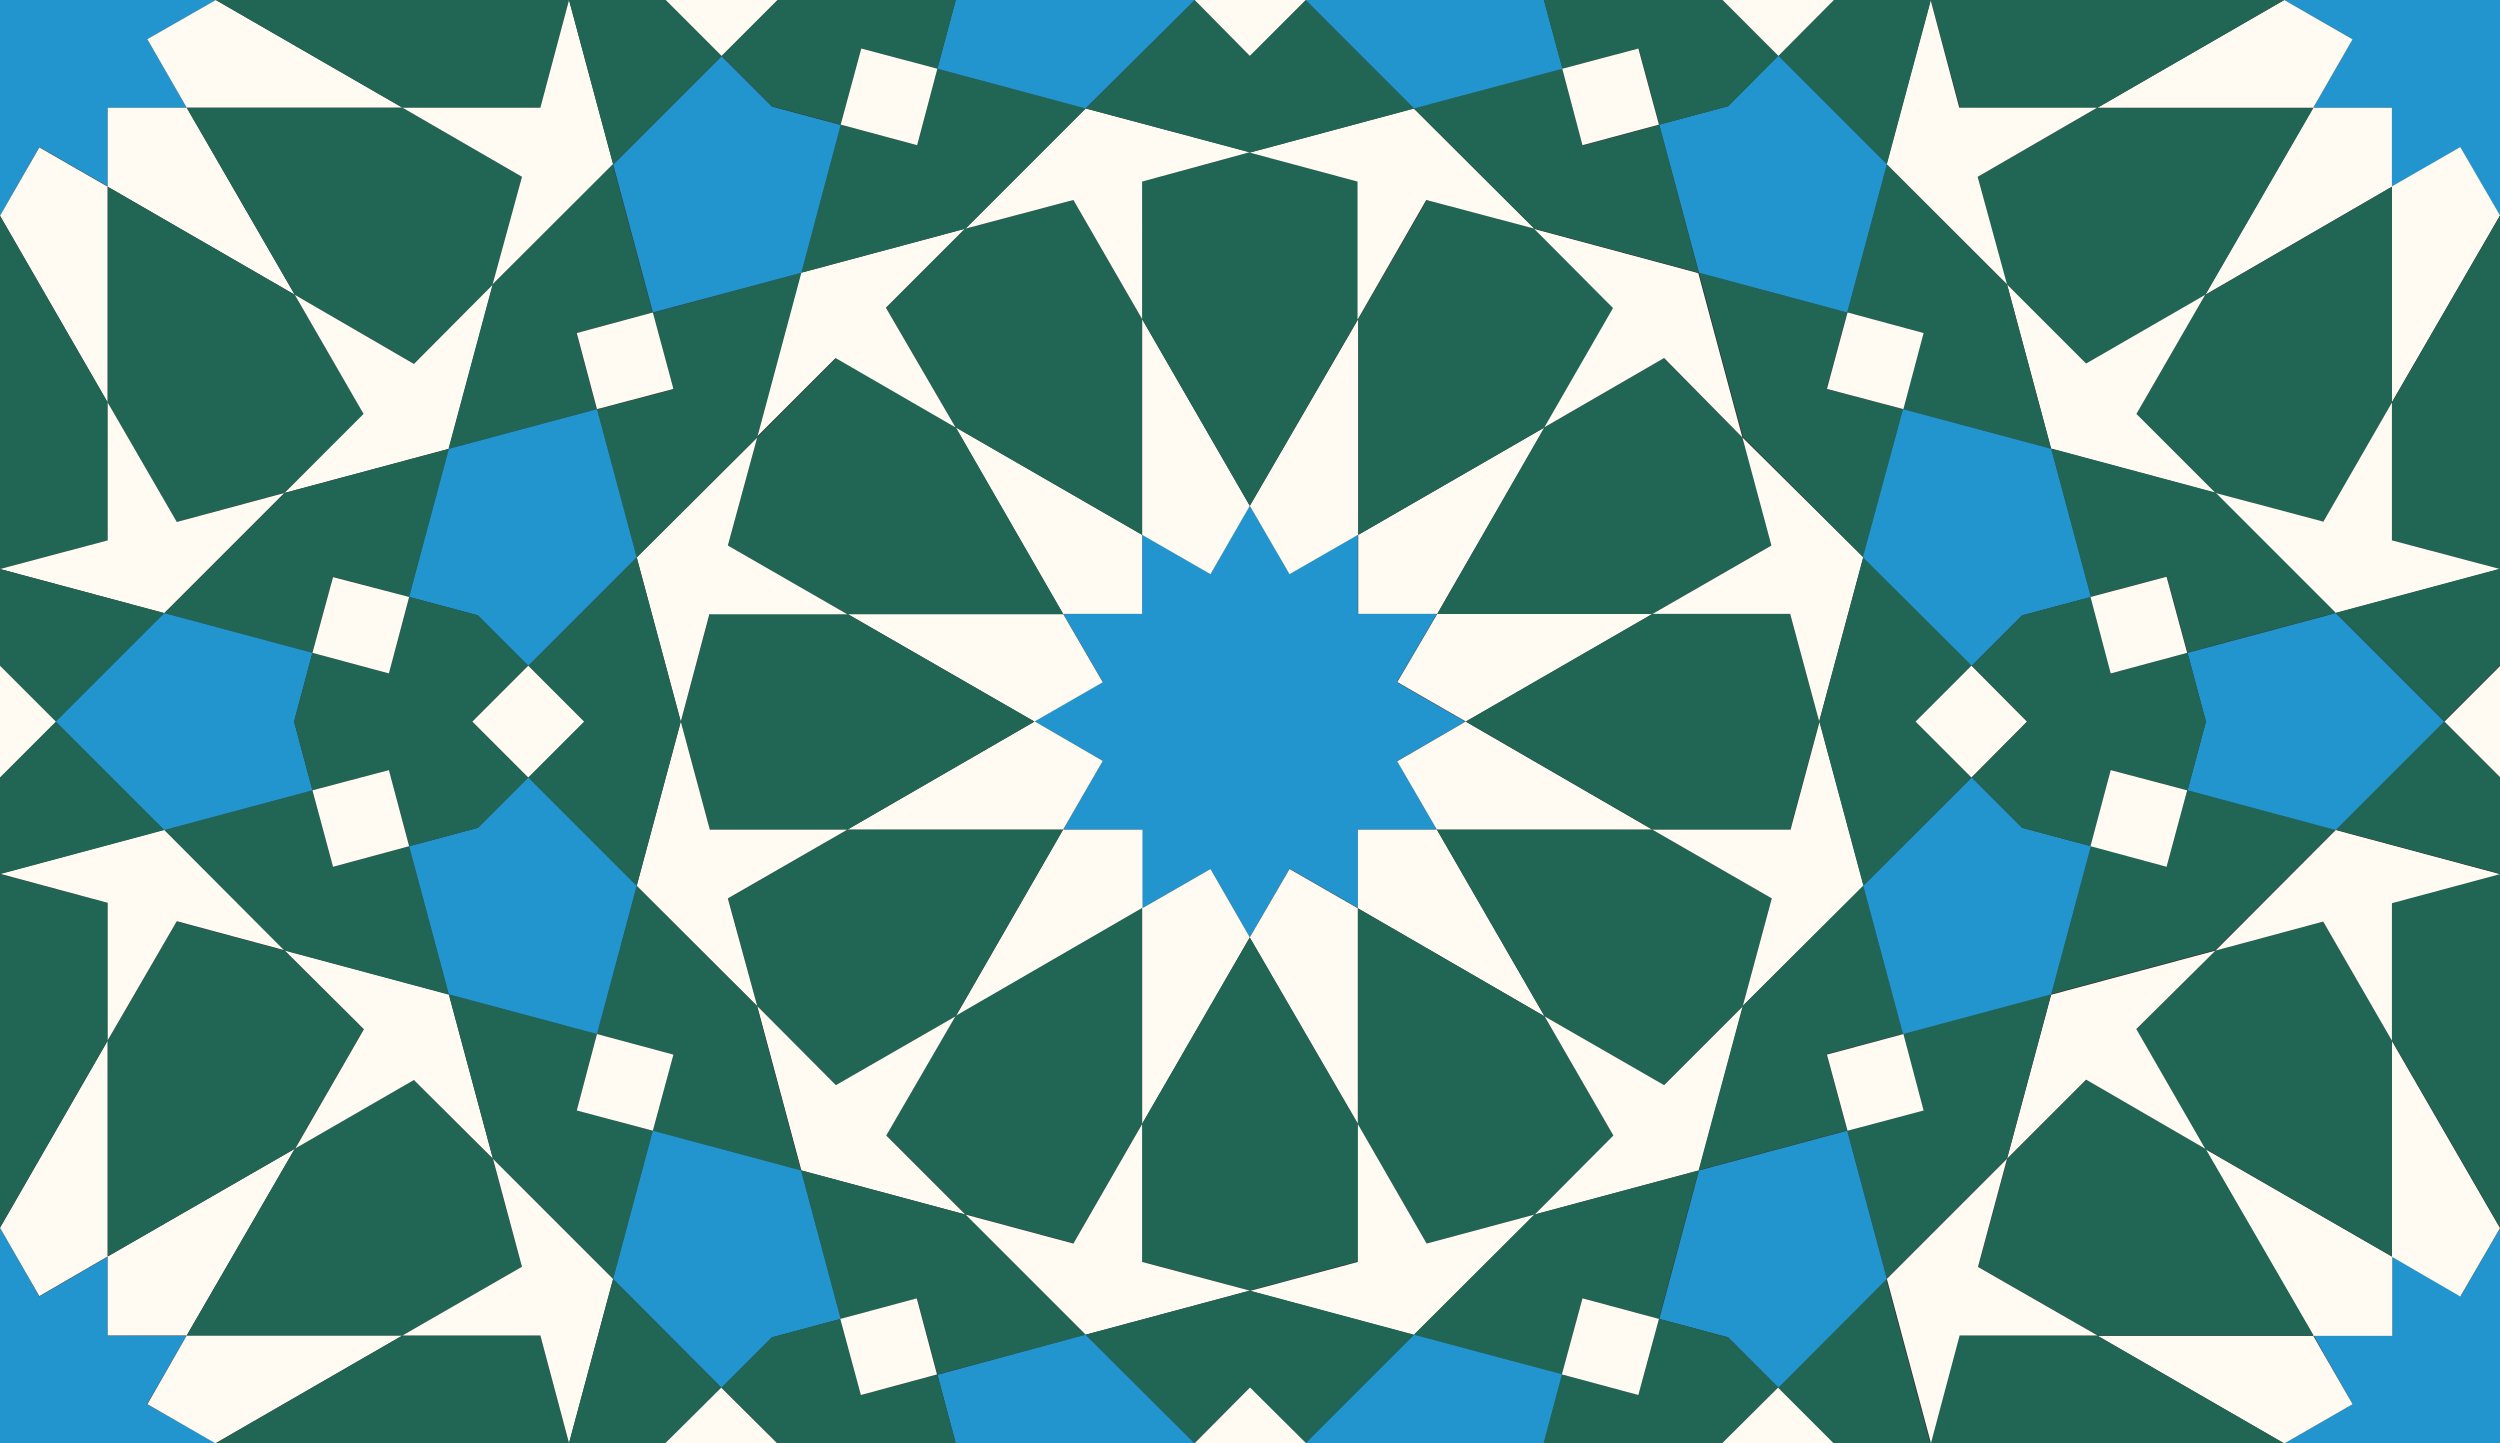 <svg xmlns="http://www.w3.org/2000/svg" width="680.1" height="392.6" viewBox="0 0 680.1 392.6">
  <rect x="0" y="0" width="680.1" height="392.6" fill="#333333" stroke="none"/>
  <style>
		:root {
	    --emerald: #216554;
	    --white: #FFFAF2;
	    --lightBlue: #2295CE;
	    --gold: #CEA600;
    }
    .shape-1{fill:#2295CE}
    .shape-2{fill:#FFFAF2}
    .shape-3{fill:#216554}
    .shape-4{fill:#FFFAF2}
    .shape-5{fill:#216554}
    .shape-6{fill:#FFFAF2}
    .shape-7{fill:#216554}
    .shape-8{fill:#2295CE}
    .shape-9{fill:#216554}
    .shape-10{fill:#FFFAF2}
    .guides{ stroke: #4FFF4F; display: none; fill: none}
  </style>
  <g id="pattern" class="line">
    <path class="shape-1" d="M380.1 207l10.8 18.7h-21.5V247l-18.6-10.7L340 255l-10.7-18.6-18.6 10.7v-21.4h-21.5L300 207l-18.6-10.8 18.6-10.7-10.8-18.6h21.5v-21.5l18.6 10.7 10.7-18.6 10.8 18.6 18.6-10.7V167h21.5L380 185.6l18.6 10.7-18.6 10.8zM58.7 0L40-10.7l10.7-18.6H29.3v-21.5L10.7-40.1 0-58.7-10.7-40l-18.6-10.7v21.5h-21.5l10.7 18.6L-58.7 0-40 10.7l-10.7 18.6h21.5v21.5l18.6-10.7L0 58.7 10.7 40l18.6 10.7V29.3h21.5L40.1 10.7 58.7 0zm0 392.6L40 382l10.7-18.6H29.3v-21.5l-18.6 10.8L0 334l-10.7 18.6-18.6-10.8v21.5h-21.5l10.7 18.6-18.6 10.7 18.6 10.8-10.7 18.6h21.5v21.5l18.6-10.8L0 451.3l10.7-18.6 18.6 10.8V422h21.5l-10.7-18.6 18.6-10.8zM640 10.7l-10.7 18.6h21.4v21.5l18.6-10.7 10.8 18.6L690.8 40l18.6 10.7V29.3H731l-10.7-18.6L738.8 0l-18.6-10.7 10.7-18.6h-21.5v-21.5l-18.6 10.7-10.7-18.6L669.3-40l-18.6-10.7v21.5h-21.4L640-10.7 621.4 0 640 10.7zm0 392.7L629.3 422h21.4v21.5l18.6-10.8 10.8 18.6 10.7-18.6 18.6 10.8V422H731l-10.7-18.6 18.6-10.8-18.6-10.7 10.7-18.6h-21.5v-21.5l-18.6 10.8-10.7-18.6-10.8 18.6-18.6-10.8v21.5h-21.4L640 382l-18.6 10.7 18.6 10.8z"/>
    <path class="shape-2" d="M380.1 185.6L391 167h58.6l-50.8 29.3-18.6-10.7zm-69.4-40.1l-50.8-29.3 29.3 50.8h21.5v-21.5zm29.3-7.9l-29.3-50.8v58.7l18.6 10.7 10.7-18.6zm51 29.4l29.3-50.8-50.8 29.3V167H391zm-21.5-21.5V86.8L340 137.6l10.8 18.6 18.6-10.7zM289.2 167h-58.7l50.9 29.3 18.6-10.7-10.8-18.6zm21.5 80.1v58.7L340 255l-10.7-18.6-18.6 10.7zm29.3 8l29.4 50.7v-58.7l-18.6-10.7L340 255zm-50.8-29.4L260 276.5l50.8-29.4v-21.4h-21.5zm-7.8-29.4l-50.9 29.4h58.7L300 207l-18.6-10.8zm98.7 10.8l10.8 18.6h58.6l-50.8-29.4-18.6 10.8zm-10.7 40l50.8 29.4-29.3-50.8h-21.5V247zM58.7 0l50.8-29.3H50.8L40.1-10.7 58.7 0zm-88-50.8l-50.9-29.4 29.4 50.9h21.5v-21.5zM0-58.7l-29.3-50.8v58.7l18.6 10.7L0-58.7zm50.8 29.4l29.4-50.9-50.9 29.4v21.5h21.5zM29.3-50.8v-58.7L0-58.7 10.7-40l18.6-10.7zm-80.1 21.5h-58.7L-58.7 0-40-10.7l-10.7-18.6zm21.5 80.1v58.7L0 58.7-10.7 40l-18.6 10.7zM0 58.7l29.3 50.8V50.8L10.7 40.1 0 58.7zm-50.8-29.4l-29.4 50.9 50.9-29.4V29.3h-21.5zM-58.7 0l-50.8 29.3h58.7l10.7-18.6L-58.7 0zm98.8 10.7l10.7 18.6h58.7L58.7 0 40 10.7zM29.3 50.8l50.9 29.4-29.4-50.9H29.3v21.5zm29.4 341.8l50.8-29.3H50.8L40.1 382l18.6 10.7zm-88-50.8l-50.9-29.3 29.4 50.8h21.5v-21.5zM0 334l-29.3-51v58.7l18.6 10.8L0 334zm50.8 29.3l29.4-50.8-50.9 29.3v21.5h21.5zm-21.5-21.5v-58.7L0 334l10.7 18.6 18.6-10.8zm-80.1 21.5h-58.7l50.8 29.3L-40 382l-10.7-18.6zm21.5 80.2v58.7L0 451.3l-10.7-18.6-18.6 10.8zM0 451.3l29.3 50.9v-58.7l-18.6-10.8L0 451.3zM-50.8 422l-29.4 50.8 50.9-29.3V422h-21.5zm-7.9-29.4l-50.8 29.4h58.7l10.7-18.6-18.6-10.8zm98.8 10.8L50.8 422h58.7l-50.8-29.4L40 403.4zm-10.8 40l50.9 29.4L50.8 422H29.3v21.5zM640-10.6l-10.7-18.6h-58.7L621.4 0 640-10.7zm69.4-18.6H731l29.3-50.9-50.8 29.4v21.5zM690.8-40l18.6-10.7v-58.7l-29.3 50.8L690.8-40zm-40 10.8v-21.5l-50.9-29.4 29.4 50.9h21.4zM669.3-40l10.8-18.6-29.4-50.8v58.7L669.3-40zm50.9 29.4L738.8 0l50.8-29.3h-58.7l-10.7 18.6zM690.8 40l-10.7 18.6 29.3 50.8V50.8l-18.6-10.7zm-21.5 0l-18.6 10.7v58.7l29.4-50.8L669.3 40zm40.1-10.8v21.5l50.8 29.4L731 29.3h-21.5zm10.8-18.6l10.7 18.6h58.7L738.8 0l-18.6 10.7zM621.4 0l-50.8 29.3h58.7L640 10.7 621.4 0zm29.3 29.3h-21.4l-29.4 50.9 50.8-29.4V29.3zM640 382l-10.7-18.6h-58.7l50.8 29.3L640 382zm69.4-18.6H731l29.3-50.8-50.8 29.3v21.5zm-18.6-10.7l18.6-10.8v-58.7L680.1 334l10.7 18.6zm-40 10.7v-21.5l-50.9-29.3 29.4 50.8h21.4zm18.5-10.7l10.8-18.6-29.4-50.9v58.7l18.6 10.8zm50.9 29.3l18.6 10.7 50.8-29.3h-58.7L720.2 382zm-29.4 50.8l-10.7 18.6 29.3 50.9v-58.7l-18.6-10.8zm-21.5 0l-18.6 10.8v58.7l29.4-50.9-10.8-18.6zm40.1-10.7v21.5l50.8 29.3L731 422h-21.5zm10.8-18.6l10.7 18.6h58.7l-50.8-29.4-18.6 10.8zm-98.8-10.8L570.6 422h58.7l10.7-18.6-18.6-10.8zm29.3 29.4h-21.4l-29.4 50.8 50.8-29.3V422z"/>
    <path class="shape-3" d="M230.5 225.7h-37.4l-7.9-29.4 7.9-29.3h37.4l50.9 29.3-50.9 29.4zm58.7 0h-58.7l-32.4 18.7 7.9 29.3 21.4 21.5 32.5-18.7 29.3-50.8zm21.5-80.2V86.8L292 54.4l-29.4 7.8-21.5 21.5 18.8 32.5 50.8 29.3zm29.3-7.9l29.4-50.8V49.4l-29.4-8-29.3 8v37.4l29.3 50.8zM289.2 167L260 116.2l-32.5-18.8L206 119l-8 29.4 32.5 18.7h58.7zm80.2 80.1v58.7l18.7 32.5 29.4-7.9 21.4-21.5-18.7-32.4-50.8-29.4zm21.5-21.4l29.3 50.8 32.4 18.7 21.5-21.5 7.9-29.3-32.5-18.7H391zM310.7 247l-50.8 29.4-18.8 32.4 21.5 21.5 29.4 7.9 18.7-32.5V247zm29.3 8l-29.3 50.7v37.5l29.3 7.9 29.4-8v-37.4L340 255zm51-88h58.6l32.5-18.8L474 119l-21.4-21.5-32.5 18.8L391 167zm-21.5-21.5l50.8-29.3L439 83.7l-21.4-21.5-29.4-7.8-18.7 32.4v58.7zm29.3 50.8l50.8 29.4H487l7.9-29.4L487 167h-37.5l-50.8 29.3zM-58.7 0l-50.8-29.3H-147L-154.8 0l7.8 29.3h37.5L-58.7 0zm7.9 29.3h-58.7L-142 48.1l8 29.3 21.4 21.5 32.4-18.7 29.4-50.9zm21.5-80.1v-58.7l-18.8-32.4-29.3 7.8-21.5 21.5 18.7 32.4 50.9 29.4zM0-58.7l29.3-50.8V-147L0-154.8l-29.3 7.8v37.5L0-58.7zm-50.8 29.4l-29.4-50.9-32.4-18.7-21.5 21.5-7.9 29.3 32.5 18.8h58.7zm80.1 80.1v58.7L48.1 142l29.3-8L99 112.7 80.2 80.2 29.3 50.8zm21.5-21.5l29.4 50.9 32.4 18.7 21.5-21.5 7.9-29.3-32.5-18.8H50.8zm-80.1 21.5l-50.9 29.4-18.7 32.4 21.5 21.5 29.3 7.9 18.8-32.5V50.8zM0 58.7l-29.3 50.8V147L0 154.8l29.3-7.8v-37.5L0 58.7zm50.8-88h58.7L142-48.1l-8-29.3L112.7-99 80.2-80.2 50.8-29.3zM29.3-50.8l50.9-29.4 18.7-32.4-21.5-21.5-29.3-7.8-18.8 32.4v58.7zM58.7 0l50.8 29.3H147L154.8 0 147-29.3h-37.5L58.7 0zM-58.7 392.6l-50.8-29.3H-147l-7.8 29.3 7.8 29.4h37.5l50.8-29.4zm7.9 29.4h-58.7l-32.5 18.7 8 29.4 21.4 21.4 32.4-18.7 29.4-50.8zm21.5-80.2v-58.7l-18.8-32.4-29.3 7.9L-99 280l18.7 32.5 50.9 29.3zM0 334l29.3-51v-37.4L0 237.8l-29.3 7.9V283L0 334zm-50.8 29.3l-29.4-50.8-32.4-18.7-21.5 21.4-7.9 29.4 32.5 18.7h58.7zm80.1 80.2v58.7l18.8 32.4 29.3-7.9L99 505.3l-18.7-32.5-50.9-29.3zM50.8 422l29.4 50.8 32.4 18.7 21.5-21.4 7.9-29.4-32.5-18.7H50.8zm-80.1 21.5l-50.9 29.3-18.7 32.5 21.5 21.4 29.3 7.9 18.8-32.4v-58.7zM0 451.3l-29.3 50.9v37.4L0 547.5l29.3-7.9v-37.4L0 451.3zm50.8-88h58.7l32.5-18.7-8-29.4-21.4-21.5-32.4 18.8-29.4 50.8zm-21.5-21.5l50.9-29.3L98.9 280l-21.5-21.4-29.3-7.9-18.8 32.4v58.7zm29.4 50.8l50.8 29.4H147l7.8-29.4-7.8-29.3h-37.5l-50.8 29.3zM789.6 29.3H827L835 0l-8-29.3h-37.4L738.8 0l50.8 29.3zm-29.4 50.9l32.5 18.7 21.5-21.5 7.8-29.3-32.4-18.8h-58.7l29.3 50.9zm0-160.4l18.8-32.4-21.5-21.5-29.3-7.8-18.8 32.4v58.7l50.8-29.4zm-50.8-29.3V-147l-29.3-7.8-29.4 7.8v37.5l29.4 50.8 29.3-50.8zm80.2 80.2L822-48.1l-7.8-29.3L792.7-99l-32.5 18.7-29.2 51h58.7zM599.9 80.2l-18.7 32.4 21.5 21.5L632 142l18.7-32.5V50.8L600 80.2zm-29.3-50.9L538 48.1l7.9 29.3L567.5 99l32.4-18.7 29.4-50.9h-58.7zm138.8 80.2l18.8 32.5 29.3-8 21.5-21.4-18.8-32.4-50.8-29.4v58.7zm-58.7 0V147l29.4 7.8 29.3-7.8v-37.5l-29.3-50.8-29.4 50.8zM600-80.2l-32.4-18.7L546-77.4l-8 29.3 32.5 18.8h58.7l-29.4-50.9zm50.8-29.3L632-142l-29.3 8-21.5 21.4 18.7 32.4 50.8 29.4v-58.7zm-80.1 80.2H533L525.2 0l8 29.3h37.4L621.4 0l-50.8-29.3zm219 451.3H827l7.8-29.4-7.8-29.3h-37.5l-50.8 29.3 50.8 29.4zm-29.4 50.8l32.5 18.7 21.5-21.4 7.8-29.4-32.4-18.7H731l29.3 50.8zm0-160.3L779 280l-21.5-21.4-29.3-7.9-18.8 32.4v58.7l50.8-29.3zM709.4 283v-37.4l-29.3-7.9-29.4 7.9V283l29.4 50.9 29.3-50.9zm80.2 80.2l32.4-18.7-7.8-29.4-21.5-21.4-32.5 18.7-29.3 50.8h58.7zM599.9 472.8l-18.7 32.5 21.5 21.4 29.3 7.9 18.7-32.4v-58.7L600 472.8zM570.6 422L538 440.7l7.9 29.4 21.5 21.4 32.4-18.7 29.4-50.8h-58.7zm138.8 80.2l18.8 32.4 29.3-7.9 21.5-21.4-18.8-32.5-50.8-29.3v58.7zm-58.7 0v37.4l29.4 7.9 29.3-7.9v-37.4l-29.3-50.9-29.4 50.9zM600 312.5l-32.4-18.8-21.5 21.5-7.9 29.4 32.5 18.7h58.7L600 312.5zm50.8-29.4L632 250.7l-29.3 7.9-21.5 21.4 18.7 32.5 50.8 29.3v-58.7zm-80.1 80.2H533l-7.9 29.3 8 29.4h37.4l50.8-29.4-50.8-29.3z"/>
    <path class="shape-4" d="M193 167l-7.8 29.3-12-44.7L206 119l-8 29.4 32.5 18.7h-37.4zm66.9-50.8L241 83.7l21.5-21.5-44.7 12-12 44.7 21.5-21.5 32.5 18.8zm50.8-29.4V49.4l29.3-8-44.7-11.9-32.7 32.7 29.4-7.8 18.7 32.4zm-50.8 189.7l-32.5 18.7-21.4-21.5 12 44.7 44.6 12-21.5-21.5 18.8-32.4zm-29.4-50.8h-37.4l-7.9-29.4-12 44.7 32.8 32.7-8-29.3 32.5-18.7zm189.7 50.8l18.7 32.4-21.4 21.5 44.7-12 12-44.7-21.5 21.5-32.5-18.7zm-109.5 29.3L292 338.3l-29.4-7.9 32.7 32.7 44.7-12-29.3-7.8v-37.5zm58.7 0v37.5l-29.4 7.9 44.7 12 32.8-32.8-29.4 7.9-18.7-32.5zM449.5 167H487l7.9 29.3 12-44.7L474 119l7.9 29.4-32.5 18.7zm-29.3-50.8l32.5-18.8L474 119l-12-44.7-44.6-12 21.4 21.5-18.7 32.5zm-50.8-29.4L388 54.4l29.4 7.8-32.8-32.7-44.7 12 29.4 7.9v37.4zM487 225.7h-37.5l32.5 18.7-7.9 29.3L507 241l-12-44.7-7.9 29.4zm-596.5-255L-142-48.1l8-29.3-32.8 32.7 12 44.7 7.8-29.3h37.5zm29.3-50.9l-18.7-32.4 21.5-21.5-44.7 12-12 44.7 21.5-21.5 32.4 18.7zm50.9-29.3V-147L0-154.8l-44.7-12-32.7 32.7 29.3-7.8 18.8 32.4zM-80.2 80.2l-32.4 18.7-21.5-21.5 12 44.7 44.7 12-21.5-21.5 18.7-32.4zm-29.3-50.9H-147L-154.8 0l-12 44.7 32.7 32.7-7.9-29.3 32.5-18.8zM80.2 80.2l18.7 32.4-21.5 21.5 44.7-12 12-44.7L112.6 99 80.2 80.2zm-109.5 29.3L-48.1 142l-29.3-8 32.7 32.8 44.7-12-29.3-7.8v-37.5zm58.6 0V147L0 154.8l44.7 12 32.7-32.7-29.3 7.9-18.8-32.5zm80.2-138.8H147L154.8 0l12-44.7-32.7-32.7 7.9 29.3-32.5 18.8zM80.2-80.2l32.4-18.7 21.5 21.5-12-44.7-44.7-12L99-112.6 80.2-80.2zm-50.9-29.3L48.1-142l29.3 8-32.7-32.8-44.7 12 29.3 7.8v37.5zM147 29.3h-37.5L142 48.1l-8 29.3 32.8-32.7-12-44.7-7.8 29.3zm-256.5 334l-32.5-18.7 8-29.4-32.8 32.8 12 44.6 7.8-29.3h37.5zm29.3-50.8L-98.9 280l21.5-21.4-44.7 12-12 44.6 21.5-21.4 32.4 18.7zm50.9-29.4v-37.4L0 237.8l-44.7-12-32.7 32.8 29.3-8 18.8 32.5zm-50.9 189.7l-32.4 18.7-21.5-21.4 12 44.7 44.7 12-21.5-21.5 18.7-32.5zm-29.3-50.8H-147l-7.8-29.4-12 44.7 32.7 32.8-7.9-29.4 32.5-18.7zm189.7 50.8l18.7 32.5-21.5 21.4 44.7-12 12-44.6-21.5 21.4-32.4-18.7zm-109.5 29.4l-18.8 32.4-29.3-7.9 32.7 32.8 44.7-12-29.3-7.9v-37.4zm58.6 0v37.4L0 547.5l44.7 12 32.7-32.8-29.3 7.9-18.8-32.4zm80.2-138.9H147l7.8 29.3 12-44.7-32.7-32.7 7.9 29.4-32.5 18.7zm-29.3-50.8l32.4-18.7 21.5 21.4-12-44.7-44.7-12L99 280l-18.7 32.5zM29.3 283l18.8-32.4 29.3 7.9-32.7-32.8-44.7 12 29.3 7.9V283zM147 422h-37.5l32.5 18.7-8 29.4 32.8-32.8-12-44.7L147 422zM827-29.3L835 0l11.9-44.7-32.7-32.7 7.8 29.3-32.4 18.8H827zM792.8-99l21.5 21.5-12-44.7-44.7-12 21.5 21.5-18.8 32.4L792.8-99zm-64.5-43l29.3 7.8-32.7-32.7-44.7 12 29.3 7.8v37.5l18.8-32.4zM779 112.6l-21.5 21.5 44.7-12 12-44.7L792.7 99l-32.5-18.7 18.8 32.4zm43-64.5l-7.8 29.3 32.7-32.7-12-44.7-7.8 29.3h-37.5L822 48.1zM567.5 98.9L546 77.4l12 44.7 44.7 12-21.5-21.5 18.7-32.4-32.4 18.7zm142 48l-29.4 8 44.7 12 32.7-32.8-29.3 7.9-18.8-32.5V147zm-77.5-5l-29.3-7.8 32.7 32.7 44.7-12-29.4-7.8v-37.5L632 142zM538.1-48l7.9-29.3-32.7 32.7 12 44.7 7.8-29.3h37.5L538-48.1zm43-64.5l21.6-21.5-44.7 12-12 44.7L567.5-99l32.4 18.7-18.7-32.4zm69.6-34.4l29.4-7.8-44.7-12-32.7 32.7 29.3-7.8 18.7 32.4V-147zM525.2 0l-12 44.7L546 77.4l-8-29.3 32.5-18.8H533L525.2 0zm301.9 363.3l7.8 29.3 12-44.6-32.7-32.8 7.8 29.4-32.4 18.7H827zm-34.4-69.5l21.5 21.4-12-44.7-44.7-12L779 280l-18.8 32.5 32.5-18.7zm-64.5-43.1l29.3 7.9-32.7-32.8-44.7 12 29.3 7.9V283l18.8-32.4zM779 505.3l-21.5 21.4 44.7-12 12-44.6-21.5 21.4-32.5-18.7 18.8 32.5zm43-64.6l-7.8 29.4 32.7-32.8-12-44.7-7.8 29.4h-37.5l32.4 18.7zm-254.5 50.8L546 470.1l12 44.7 44.7 12-21.5-21.5 18.7-32.5-32.4 18.7zm142 48.1l-29.4 7.9 44.7 12 32.7-32.8-29.3 7.9-18.8-32.4v37.4zm-77.5-5l-29.3-7.9 32.7 32.8 44.7-12-29.4-7.9v-37.4L632 534.6zm-93.9-190l7.9-29.4-32.7 32.7 12 44.7 7.8-29.3h37.5L538 344.6zm43-64.6l21.6-21.4-44.7 12-12 44.6 21.5-21.5 32.4 18.8-18.7-32.5zm69.6-34.3l29.4-7.9-44.7-12-32.7 32.8 29.3-7.9 18.7 32.4v-37.4zm-125.5 147l-12 44.6 32.8 32.8-7.9-29.4 32.5-18.7H533l-7.9-29.4z"/>
    <path class="shape-5" d="M218 74.2L206 119l-32.8 32.7-10.8-40.3 20.8-5.5-5.6-20.8L218 74.2zM177.5 85l-10.8-40.3L134 77.4l-12 44.7 40.3-10.8-5.5-20.7 20.7-5.6zM355.2 0L340 15.2 325 0l-29.6 29.5 44.7 12 44.7-12L355.2 0zm29.5 363.1l-44.7-12-44.7 12 29.6 29.5 15.1-15.1 15.2 15.1 29.5-29.5zM15.2 196.3l29.5-29.5-44.7-12-44.7 12 29.5 29.5L0 181.1l15.2 15.2zM0 211.5l-15.2-15.2-29.5 29.5 44.7 12 44.7-12-29.5-29.5L0 211.5zm177.6 96.1l40.3 10.8-12-44.7-32.7-32.7-10.8 40.3 20.8 5.6-5.6 20.7zm-20.7-5.5l5.5-20.8-40.3-10.8 12 44.7 32.7 32.7 10.8-40.3-20.7-5.5zM462.2 74.2l12 44.7 32.7 32.7 10.8-40.3-20.8-5.5 5.6-20.8-40.3-10.8zm61 16.4l-5.5 20.7 40.3 10.8-12-44.7-32.7-32.7L502.5 85l20.7 5.6zM680.1 181l15.2 15.2 29.5-29.5-44.7-12-44.7 12 29.5 29.5 15.2-15.2zm-15.2 15.2l-29.5 29.5 44.7 12 44.7-12-29.5-29.5-15.2 15.2-15.2-15.2zm-168 90.6l20.8-5.6-10.8-40.3-32.8 32.7-12 44.7 40.4-10.8-5.6-20.7zm5.6 20.7l10.8 40.3 32.7-32.7 12-44.7-40.3 10.8 5.5 20.8-20.7 5.5z"/>
    <path class="shape-6" d="M183.2 105.8l-20.8 5.5-5.5-20.7 20.7-5.6 5.6 20.8zM355.2 0L340-15.2 325 0l15 15.2L355.2 0zM340 377.5l-15 15.1 15.1 15.2 15.2-15.2-15.2-15.1zM15.2 196.3L0 181.1l-15.2 15.2L0 211.5l15.2-15.2zm162.4 111.3l5.6-20.7-20.8-5.6-5.5 20.8 20.7 5.5zM497 105.8l20.8 5.5 5.5-20.7-20.7-5.6-5.6 20.8zm183.2 105.7l15.2-15.2-15.2-15.2-15.2 15.2 15.2 15.2zm-156.9 90.6l-5.5-20.8-20.8 5.6 5.6 20.7 20.7-5.5z"/>
    <path class="shape-7" d="M0-154.8l-44.7-12L0-211.5l44.7 44.7-44.7 12zM-166.8-44.7L-211.5 0l44.7 44.7 12-44.7-12-44.7zm289-77.4l-16.4-61-61.1 16.3 32.7 32.7 44.7 12zM-122.2 122l16.3 61 61.1-16.3-32.7-32.7-44.7-12zm0-244.2l-61 16.3 16.3 61.1 32.7-32.7 12-44.7zm77.4-44.7l-61-16.4-16.4 61 44.7-11.9 32.7-32.7zM166.8-44.7l16.4-61-61-16.4L134-77.4l32.7 32.7zm-333.6 89.4l-16.4 61 61 16.4-11.9-44.7-32.7-32.7zm0 303.3l-44.7 44.6 44.7 44.7 12-44.7-12-44.7zm122.1 211.5L0 604.2l44.7-44.7-44.7-12-44.7 12zm-77.4-44.7l16.3 61 61.1-16.3-32.7-32.8-44.7-12zm289-77.5L134 470.1l-12 44.7 61-16.4-16.3-61zm-289-166.8l-61 16.4 16.3 61 32.7-32.7 12-44.7zm77.4-44.7l-61-16.3-16.4 61 44.7-12 32.7-32.7zm89.4 333.7l61 16.3 16.4-61-44.7 12-32.7 32.7zm-211.5-122.2l-16.4 61.1 61 16.4L-134 470l-32.7-32.8zm352-241l-12-44.7-29.5 29.5 15.2 15.2-15.2 15.2 29.5 29.5 12-44.7zm-73.9-33.9l10.8-40.3-44.7 12-32.7 32.7L85 177.6l5.6-20.7 20.7 5.5zM85 215l-40.3 10.8 32.7 32.8 44.7 12-10.8-40.4-20.7 5.6L85 215zm81.8-170.3l29.5-29.5L181.1 0l15.2-15.2-29.5-29.5-12 44.7 12 44.7zm82.7-84.2l5.5 20.8 40.3-10.8-32.7-32.7-44.7-12L228.7-34l20.8-5.6zm0 79l-20.8-5.6L218 74.2l44.7-12 32.7-32.7L255 18.7l-5.5 20.8zm-82.7 397.8l29.5-29.5-15.2-15.2 15.2-15.1-29.5-29.6-12 44.7 12 44.7zm82.7-84.1l5.5 20.7 40.3-10.8-32.7-32.7-44.7-12 10.8 40.4 20.8-5.6zm0 78.9l-20.8-5.6L218 467l44.7-12 32.7-32.7-40.3-10.8-5.5 20.7zm430.6-587l44.7-12-44.7-44.6-44.7 44.7 44.7 12zM834.9 0l12 44.7L891.6 0l-44.7-44.7-12 44.7zM602.7-134l32.7-32.8-61-16.4-16.4 61 44.7-11.9zm154.8 268l-32.7 32.8 61 16.4 16.4-61-44.7 11.9zm56.7-211.4l32.7 32.7 16.3-61-61-16.4 12 44.7zm-56.7-56.7l44.7 12-16.4-61-61 16.3 32.7 32.7zM546-77.4l12-44.7-61 16.3 16.3 61.1L546-77.4zM814.2 77.4l-12 44.7 61-16.3L847 44.7l-32.7 32.7zm20.7 315.2l12 44.7 44.7-44.7-44.7-44.6-12 44.6zM680.1 547.5l-44.7 12 44.7 44.7 44.7-44.7-44.7-12zm77.4-20.8l-32.7 32.8 61 16.3 16.4-61-44.7 12zm-260.6-28.3l61 16.4-12-44.7-32.6-32.8-16.4 61.1zm317.3-183.2l32.7 32.8 16.3-61.1-61-16.4 12 44.7zm-56.7-56.6l44.7 12-16.4-61.1-61 16.3 32.7 32.8zM602.7 526.7l-44.7-12 16.3 61.1 61-16.3-32.6-32.8zm211.5-56.6l-12 44.7 61-16.4-16.3-61-32.7 32.7zM506.9 241l29.5-29.6-15.2-15.2 15.2-15.2-29.5-29.5-12 44.7 12 44.7zm82.6-84.2l5.6 20.7 40.3-10.8-32.7-32.7-44.7-12 10.8 40.3 20.7-5.5zm0 78.9l-20.7-5.6-10.8 40.3 44.7-12 32.7-32.7L595 215l-5.6 20.8zM525.2 0l-12-44.7-29.4 29.5L498.9 0l-15.1 15.2 29.5 29.5 12-44.7zm-73.8-33.9l10.8-40.3-44.7 12-32.8 32.7L425-18.7l5.6-20.8 20.8 5.6zM425 18.7l-40.4 10.8 32.8 32.7 44.7 12L451.4 34l-20.8 5.6-5.5-20.8zm100.1 374l-12-44.8-29.4 29.6 15.1 15.1-15.1 15.2 29.5 29.5 12-44.7zm-73.8-34l10.8-40.3-44.7 12-32.8 32.7 40.4 10.8 5.5-20.7 20.8 5.6zM425 411.5l-40.4 10.8 32.8 32.7 44.7 12-10.8-40.4-20.8 5.6-5.5-20.7z"/>
    <path class="shape-8" d="M173.2 151.6l-29.5 29.5-13.7-13.7-18.7-5 10.8-40.3 40.3-10.8 10.8 40.3zM44.7 166.8l-29.5 29.5 29.5 29.5L85 215l-5-18.7 5-18.7-40.3-10.8zm99 44.7L130 225.2l-18.7 5 10.8 40.3 40.3 10.8 10.8-40.3-29.5-29.5zm23.1-256.2l29.5 29.5L210-28.9l18.7-5L218-74.2 177.6-85l-10.8 40.3zm88.2 26L260 0l-5 18.7 40.3 10.8L325 0l-29.6-29.5L255-18.7zm-88.2 63.4L177.6 85 218 74.2 228.7 34 210 29l-13.7-13.7-29.5 29.5zm0 303.2l29.5 29.6 13.7-13.7 18.7-5-10.8-40.4-40.3-10.8-10.8 40.3zm88.2 26l5 18.7-5 18.8 40.3 10.8 29.6-29.6-29.6-29.5L255 374zm-88.2 63.4l10.8 40.4 40.3-10.8 10.8-40.4-18.7-5-13.7-13.7-29.5 29.5zm340-285.7l29.6 29.5 13.7-13.7 18.7-5-10.8-40.3-40.3-10.8-10.9 40.3zm88.3 26l5 18.7-5 18.7 40.3 10.8 29.5-29.5-29.5-29.5-40.3 10.8zM506.9 241l10.8 40.3 40.3-10.8 10.8-40.3-18.7-5-13.7-13.7-29.5 29.5zm-4.4-326l-40.3 10.8L451.4-34l18.7 5 13.7 13.7 29.5-29.5L502.5-85zM384.7-29.5L355.2 0l29.5 29.5 40.4-10.8L420 0l5-18.7-40.4-10.8zm99 44.7l-13.6 13.7-18.7 5 10.8 40.3L502.5 85l10.8-40.3-29.5-29.5zm18.8 292.4l-40.3 10.8-10.8 40.4 18.7 5 13.7 13.7 29.5-29.6-10.8-40.3zm-117.8 55.5l-29.5 29.5 29.5 29.6 40.4-10.8-5-18.8 5-18.7-40.4-10.8zm99 44.7l-13.6 13.7-18.7 5 10.8 40.4 40.3 10.8 10.8-40.4-29.5-29.5z"/>
    <path class="shape-9" d="M128.5 196.3l15.2 15.2-13.7 13.7-18.7 5-5.5-20.7L85 215l-5-18.7 5-18.7 20.8 5.6 5.5-20.8 18.7 5 13.7 13.7-15.2 15.2zM211.5 0l-15.2 15.2L210 28.9l18.7 5 5.6-20.7 20.7 5.5L260 0l-5-18.7-20.7 5.5-5.6-20.7-18.7 5-13.7 13.7L211.5 0zm0 392.6l-15.2 15.2 13.7 13.7 18.7 5 5.6-20.7 20.7 5.6 5-18.8-5-18.7-20.7 5.6-5.6-20.7-18.7 5-13.7 13.7 15.2 15.1zm340-196.3l-15.1 15.2 13.7 13.7 18.7 5 5.5-20.7 20.8 5.5 5-18.7-5-18.7-20.8 5.6-5.5-20.8-18.7 5-13.7 13.7 15.1 15.2zM483.8-15.2L470-28.9l-18.7-5-5.6 20.7-20.8-5.5L420 0l5 18.7 20.8-5.5 5.6 20.7 18.7-5 13.7-13.7L468.6 0l15.2-15.2zm0 392.7L470 363.8l-18.7-5-5.6 20.7-20.8-5.6-5 18.7 5 18.8 20.8-5.6 5.6 20.7 18.7-5 13.7-13.7-15.2-15.2 15.2-15.1z"/>
    <path class="shape-10" d="M158.9 196.3l-15.2 15.2-15.2-15.2 15.2-15.2 15.2 15.2zm-47.6-33.9L90.6 157 85 177.6l20.8 5.6 5.5-20.8zM85 215l5.6 20.8 20.7-5.6-5.5-20.7L85 215zM181.1 0l15.2 15.2L211.5 0l-15.2-15.2L181.1 0zm53.2-13.2l20.7-5.5-5.5-20.8-20.8 5.6 5.6 20.7zm0 26.4l-5.6 20.7 20.8 5.6 5.5-20.8-20.7-5.5zM181 392.6l15.2 15.2 15.2-15.2-15.2-15.1-15.2 15.1zm53.2-13.1l20.7-5.6-5.5-20.7-20.8 5.6 5.6 20.7zm0 26.3l-5.6 20.7 20.8 5.6 5.5-20.7-20.7-5.6zm286.9-209.5l15.2 15.2 15.1-15.2-15.1-15.2-15.2 15.2zm53.1-13.1l20.8-5.6-5.6-20.7-20.7 5.5 5.5 20.8zm0 26.3l-5.5 20.7 20.7 5.6L595 215l-20.8-5.5zM483.8-15.2L468.6 0l15.2 15.2L498.9 0l-15.1-15.2zm-32.4-18.7l-20.8-5.6-5.6 20.8 20.8 5.5 5.6-20.7zM425 18.7l5.5 20.8 20.8-5.6-5.6-20.7-20.7 5.5zm58.7 358.8l-15.2 15.1 15.2 15.2 15.1-15.2-15.1-15.1zm-32.4-18.7l-20.8-5.6-5.6 20.7 20.8 5.6 5.6-20.7zM425 411.4l5.5 20.7 20.8-5.6-5.6-20.7-20.7 5.6z"/>
  </g>
  <g class="guides">
    <circle cx="340" cy="196.3" r="113.3"/>
    <circle cx="340" cy="196.3" r="211.5"/>
    <circle cx="680.1" cy="392.6" r="113.3"/>
    <circle cx="680.1" cy="392.6" r="211.5"/>
    <circle cx="680.1" r="113.3"/>
    <circle cx="680.1" r="211.5"/>
    <circle cy="392.6" r="113.3"/>
    <circle cy="392.6" r="211.5"/>
    <circle r="113.3"/>
    <circle r="211.5"/>
    <path d="M44.7 225.8l-89.4 333.7M226.7 0l-333.6 577.8m229-307.3l-244.2 244.3m307.3-229.1l-370.4 213.9m352-151.7l-333.6 89.4m380.7-44.7h-427.7m380.6 44.7l-333.6-89.4m352 151.7l-370.4-213.9m307.3 229.1l-244.2-244.3m229 307.3l-213.8-370.4M44.7 559.5l-89.4-333.7M635.4 225.8l89.4 333.7M453.4 0L787 577.8M558 270.5l244.2 244.3M494.9 285.7l370.4 213.9m-352-151.7l333.6 89.4m-380.7-44.7h427.7m-380.6 44.7l333.6-89.4m-352 151.7l370.4-213.9M558 514.8l244.2-244.3m-229 307.3L787 207.4M635.4 559.5l89.4-333.7M635.4-166.8l89.4 333.6m-151.6-352L787 185.2M558-122.1l244.2 244.2m-307.3-229l370.4 213.8m-352-151.6l333.6 89.4M466.2 0h427.7M513.3 44.7l333.6-89.4m-352 151.6l370.4-213.8M558 122.1l244.2-244.2M453.4 392.6L787-185.2m-151.6 352l89.4-333.6M-105.7 575.9l-77.4-289 288.9-77.4 77.4 289zM-105.8 183.2l-77.4-288.9 289-77.4L183 106zM-113.3 0h-98.2M-113.3 392.6h-98.2"/>
    <path d="M-183.2 105.8l77.4-289L183-105.6l-77.4 288.9zM0-211.5v423m44.7-378.3l-89.4 333.6m151.6-352l-213.8 370.4m229-307.3l-244.2 244.2m307.3-229l-370.4 213.8m352-151.6l-333.6 89.4M213.9 0h-427.7m380.6 44.7l-333.6-89.4m352 151.6l-370.4-213.8m307.3 229l-244.2-244.2m348.8 514.7l-333.6-577.8m151.6 352l-89.4-333.6M-183.2 498.4l77.4-288.9 289 77.4-77.5 289zM0 181.1v423.1"/>
    <path d="M0 0h340v392.6H0zm680.1 0L340 196.3l340.1 196.3z"/>
    <path d="M0 0l340 196.3L0 392.6z"/>
    <path d="M0 211.6L-211.5 0 0-211.4 211.5 0z"/>
    <path d="M0 604.2l-211.5-211.5L0 181.2l211.5 211.5zM156.9 302l77.4-288.8 289 77.4-77.5 288.9zM340-15.2v423m44.7-378.3l-89.4 333.7M447 11.1L226.7 392.6M462.2 74.2L217.9 318.5M525.2 89.4L154.8 303.3m352.1-151.7L173.2 241m380.7-44.7H126.2M506.9 241l-333.7-89.4m352 151.7L154.8 89.4m307.4 229.1L217.9 74.2M447 381.5L226.7 0m158 363.2L295.3 29.5M340 15.2L128.5-196.3 340-407.8l211.5 211.5zm0 785.3L128.5 589 340 377.5 551.5 589z"/>
    <path d="M234.3 379.5L157 90.5l289-77.3L523.1 302z"/>
    <path d="M340 407.8L128.7 196.3 340-15.2l211.4 211.5z"/>
    <path d="M340.1 0h340v392.6h-340z"/>
    <path d="M468.5 0L680-211.5 891.5 0 680 211.5z"/>
    <path d="M468.6 392.7L680 181.2l211.4 211.5L680 604.2zM496.9 105.8l77.4-289 288.9 77.5-77.4 288.9z"/>
    <path d="M496.9 498.4l77.4-288.9 289 77.4-77.5 289zM574.3 183.2l-77.4-288.9L785.8-183l77.4 289zm105.8-394.7v423"/>
    <path d="M574.3 575.9l-77.4-289 289-77.4 77.3 289zm105.8-394.8v423.1M793.4 0h98.2M793.4 392.6h98.2"/>
  </g>
</svg>
